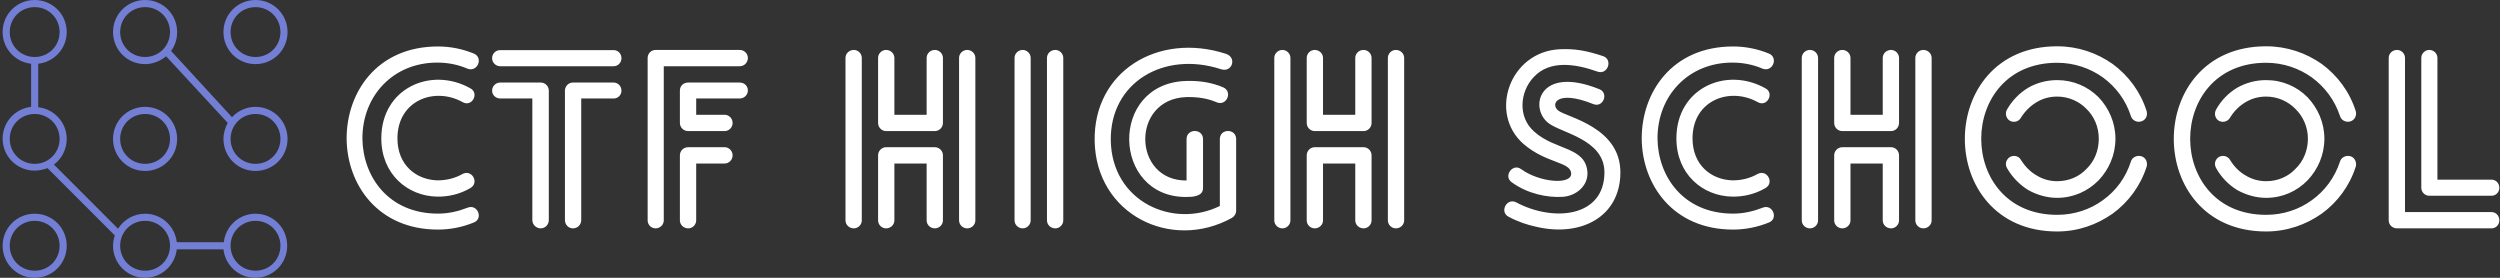 <svg data-v-423bf9ae="" xmlns="http://www.w3.org/2000/svg" viewBox="0 0 810 90" class="iconLeft"><rect x="0" y="0" width="810" height="90" fill="#333333" stroke="none"/><!----><!----><!----><g data-v-423bf9ae="" id="b279d048-fc10-4d5a-8623-f8fbaaad0781" fill="#FFFFFF" transform="matrix(5.618,0,0,5.618,108.544,14.213)"><path d="M8.01 0.56L8.01 0.56C7.35 0.29 6.65 0.15 5.94 0.15C2.41 0.15 0.66 2.81 0.67 5.47C0.69 8.09 2.45 10.71 5.94 10.71C6.65 10.71 7.35 10.57 8.01 10.30C8.57 10.08 8.22 9.21 7.64 9.45C7.10 9.66 6.54 9.79 5.94 9.79C3.07 9.79 1.60 7.64 1.58 5.45C1.58 2.98 3.37 1.08 5.89 1.08C6.50 1.08 7.08 1.19 7.64 1.43C8.22 1.65 8.57 0.80 8.01 0.56ZM7.36 7.50L7.36 7.50C6.89 7.77 6.37 7.88 5.88 7.87C4.68 7.83 3.60 6.99 3.60 5.45C3.60 3.26 5.74 2.46 7.36 3.36C7.90 3.67 8.34 2.84 7.80 2.56C5.53 1.29 2.67 2.56 2.67 5.45C2.67 7.52 4.19 8.78 5.89 8.81C6.54 8.82 7.20 8.67 7.80 8.32C8.34 8.02 7.90 7.22 7.36 7.50ZM16.07 2.23L16.07 2.23L13.72 2.23C13.47 2.23 13.26 2.44 13.26 2.70L13.26 10.16C13.26 10.43 13.47 10.64 13.72 10.64C13.99 10.64 14.20 10.43 14.20 10.16L14.20 3.15L16.07 3.15C16.32 3.15 16.52 2.95 16.52 2.70C16.52 2.44 16.32 2.23 16.07 2.23ZM9.53 1.29L9.53 1.29L16.07 1.29C16.32 1.29 16.52 1.08 16.52 0.83C16.52 0.56 16.32 0.36 16.07 0.36L9.53 0.36C9.27 0.36 9.06 0.56 9.06 0.83C9.06 1.08 9.27 1.29 9.53 1.29ZM9.53 3.15L9.53 3.15L11.38 3.15L11.38 10.16C11.38 10.43 11.61 10.64 11.86 10.64C12.12 10.64 12.33 10.43 12.33 10.16L12.33 2.70C12.33 2.44 12.12 2.23 11.86 2.23L9.53 2.23C9.27 2.23 9.06 2.44 9.06 2.70C9.06 2.95 9.27 3.15 9.53 3.15ZM23.34 2.23L23.34 2.23L20.37 2.23C20.10 2.23 19.89 2.42 19.89 2.69L19.89 4.56C19.89 4.82 20.10 5.03 20.37 5.03L22.47 5.03C22.72 5.03 22.93 4.82 22.93 4.56C22.93 4.30 22.72 4.09 22.47 4.09L20.83 4.09L20.83 3.15L23.34 3.15C23.60 3.15 23.81 2.94 23.81 2.69C23.81 2.42 23.60 2.23 23.34 2.23ZM22.47 5.96L22.47 5.96L20.37 5.96C20.10 5.96 19.89 6.17 19.89 6.43L19.89 10.18C19.89 10.43 20.10 10.64 20.37 10.64C20.62 10.64 20.83 10.43 20.83 10.18L20.83 6.90L22.47 6.90C22.72 6.90 22.93 6.69 22.93 6.43C22.93 6.17 22.72 5.96 22.47 5.96ZM18.96 10.18L18.96 10.18L18.96 1.29L23.34 1.29C23.60 1.29 23.81 1.08 23.81 0.81C23.81 0.56 23.60 0.35 23.34 0.35L18.49 0.35C18.23 0.35 18.03 0.56 18.03 0.81L18.03 10.18C18.03 10.43 18.23 10.64 18.49 10.64C18.75 10.64 18.96 10.43 18.96 10.18ZM31.32 0.81L31.32 0.81L31.32 4.56C31.32 4.82 31.53 5.03 31.78 5.03L34.59 5.03C34.85 5.03 35.06 4.82 35.06 4.56L35.06 0.81C35.06 0.56 34.85 0.35 34.59 0.35C34.33 0.35 34.12 0.56 34.12 0.81L34.12 4.09L32.26 4.09L32.26 0.81C32.26 0.56 32.05 0.35 31.78 0.35C31.53 0.35 31.32 0.56 31.32 0.81ZM35.06 10.18L35.06 10.18L35.06 6.43C35.06 6.17 34.85 5.96 34.59 5.96L31.78 5.96C31.53 5.96 31.32 6.17 31.32 6.43L31.32 10.18C31.32 10.43 31.53 10.64 31.78 10.64C32.05 10.64 32.26 10.43 32.26 10.18L32.26 6.90L34.12 6.90L34.12 10.18C34.12 10.43 34.33 10.64 34.59 10.64C34.85 10.64 35.06 10.43 35.06 10.18ZM30.38 10.18L30.38 10.18L30.38 0.81C30.38 0.56 30.17 0.35 29.92 0.35C29.65 0.35 29.44 0.56 29.44 0.81L29.44 10.18C29.44 10.43 29.65 10.64 29.92 10.64C30.17 10.64 30.38 10.43 30.38 10.18ZM35.99 0.81L35.99 0.81L35.99 10.18C35.99 10.43 36.20 10.64 36.46 10.64C36.72 10.64 36.93 10.43 36.93 10.18L36.93 0.81C36.93 0.56 36.72 0.35 36.46 0.35C36.20 0.35 35.99 0.56 35.99 0.81ZM42 10.18L42 10.18L42 0.81C42 0.56 41.79 0.35 41.54 0.35C41.27 0.35 41.06 0.56 41.06 0.81L41.06 10.18C41.06 10.43 41.27 10.64 41.54 10.64C41.79 10.64 42 10.43 42 10.18ZM40.12 10.18L40.12 10.18L40.12 0.81C40.12 0.56 39.91 0.35 39.66 0.35C39.40 0.35 39.19 0.56 39.19 0.81L39.19 10.18C39.19 10.43 39.40 10.64 39.66 10.64C39.91 10.64 40.12 10.43 40.12 10.18ZM51.97 9.63L51.97 9.63L51.97 5.49C51.97 4.87 51.03 4.87 51.03 5.49L51.03 9.35C48.33 10.68 44.80 9.10 44.74 5.57C44.69 2.23 47.80 0.39 51.09 1.46L51.09 1.46C51.74 1.68 52.04 0.78 51.37 0.57C47.45-0.69 43.74 1.60 43.81 5.59C43.88 9.84 48.22 11.97 51.72 10.04C51.87 9.95 51.97 9.80 51.97 9.63ZM51.23 2.51L51.23 2.51C50.60 2.24 49.88 2.11 49.06 2.14C44.62 2.30 44.81 8.83 49.07 8.83C49.42 8.83 50.06 8.82 50.06 8.32L50.06 5.49C50.06 4.87 49.11 4.87 49.11 5.49L49.11 7.88C45.99 7.91 45.89 3.19 49.08 3.07C49.76 3.05 50.34 3.15 50.85 3.37C51.41 3.61 51.79 2.77 51.23 2.51ZM56.04 0.81L56.04 0.81L56.04 4.56C56.04 4.82 56.25 5.03 56.50 5.03L59.32 5.03C59.57 5.03 59.78 4.82 59.78 4.56L59.78 0.81C59.78 0.56 59.57 0.35 59.32 0.35C59.05 0.35 58.84 0.56 58.84 0.81L58.84 4.09L56.98 4.09L56.98 0.81C56.98 0.56 56.77 0.35 56.50 0.35C56.25 0.35 56.04 0.56 56.04 0.81ZM59.78 10.18L59.78 10.18L59.78 6.43C59.78 6.17 59.57 5.96 59.32 5.96L56.50 5.96C56.25 5.96 56.04 6.17 56.04 6.43L56.04 10.18C56.04 10.43 56.25 10.64 56.50 10.64C56.77 10.64 56.98 10.43 56.98 10.18L56.98 6.90L58.84 6.90L58.84 10.18C58.84 10.43 59.05 10.64 59.32 10.64C59.57 10.64 59.78 10.43 59.78 10.18ZM55.10 10.18L55.10 10.18L55.10 0.81C55.10 0.56 54.89 0.35 54.64 0.35C54.38 0.35 54.17 0.56 54.17 0.81L54.17 10.18C54.17 10.43 54.38 10.64 54.64 10.64C54.89 10.64 55.10 10.43 55.10 10.18ZM60.72 0.81L60.72 0.81L60.72 10.18C60.72 10.43 60.93 10.64 61.18 10.64C61.45 10.64 61.66 10.43 61.66 10.18L61.66 0.81C61.66 0.56 61.45 0.35 61.18 0.35C60.93 0.35 60.72 0.56 60.72 0.81ZM73.14 0.71L73.14 0.71C72.16 0.38 71.47 0.27 70.63 0.31C67.75 0.45 66.51 3.99 68.54 5.77C69.85 6.90 71.23 6.79 71.29 7.45C71.37 8.15 69.48 8.01 68.40 7.22C67.91 6.87 67.37 7.63 67.86 7.98C68.78 8.65 69.92 8.88 70.83 8.82C71.58 8.76 72.27 8.19 72.23 7.41C72.13 5.92 70.39 6.16 69.17 5.07C68.17 4.20 68.36 2.73 69.12 1.93C70.04 0.91 71.55 1.15 72.81 1.60C73.40 1.81 73.71 0.91 73.14 0.71ZM67.68 9.97L67.68 9.97C68.22 10.26 68.77 10.44 69.24 10.54C71.86 11.17 74.13 9.97 74.13 7.41C74.13 4.80 71.06 4.24 70.55 3.85C70.08 3.49 70.45 2.62 72.56 3.47C73.14 3.71 73.47 2.84 72.93 2.62C69.44 1.20 68.85 3.68 69.97 4.56C70.69 5.14 73.21 5.49 73.21 7.41C73.21 10.00 70.28 10.29 68.12 9.14C67.58 8.86 67.14 9.69 67.68 9.97ZM70.74 7.90L70.74 7.90L70.74 7.90L70.74 7.90ZM82.70 0.56L82.70 0.56C82.04 0.29 81.34 0.15 80.63 0.15C77.10 0.15 75.35 2.81 75.36 5.47C75.38 8.09 77.14 10.71 80.63 10.71C81.34 10.71 82.04 10.57 82.70 10.30C83.26 10.08 82.91 9.21 82.33 9.45C81.79 9.66 81.23 9.79 80.63 9.79C77.76 9.79 76.29 7.64 76.27 5.45C76.27 2.98 78.06 1.08 80.58 1.08C81.19 1.08 81.77 1.19 82.33 1.43C82.91 1.65 83.26 0.80 82.70 0.56ZM82.05 7.50L82.05 7.50C81.58 7.77 81.06 7.88 80.57 7.87C79.37 7.83 78.29 6.99 78.29 5.45C78.29 3.26 80.43 2.46 82.05 3.36C82.59 3.67 83.03 2.84 82.49 2.56C80.22 1.29 77.36 2.56 77.36 5.45C77.36 7.52 78.88 8.78 80.58 8.81C81.23 8.82 81.89 8.67 82.49 8.32C83.03 8.02 82.59 7.22 82.05 7.50ZM86.46 0.81L86.46 0.81L86.46 4.56C86.46 4.82 86.67 5.03 86.93 5.03L89.74 5.03C89.99 5.03 90.20 4.82 90.20 4.56L90.20 0.81C90.20 0.56 89.99 0.35 89.74 0.35C89.47 0.35 89.26 0.56 89.26 0.81L89.26 4.09L87.40 4.09L87.40 0.81C87.40 0.56 87.19 0.35 86.93 0.35C86.67 0.35 86.46 0.56 86.46 0.81ZM90.20 10.18L90.20 10.18L90.20 6.43C90.20 6.17 89.99 5.96 89.74 5.96L86.93 5.96C86.67 5.96 86.46 6.17 86.46 6.43L86.46 10.18C86.46 10.43 86.67 10.64 86.93 10.64C87.19 10.64 87.40 10.43 87.40 10.18L87.40 6.90L89.26 6.90L89.26 10.18C89.26 10.43 89.47 10.64 89.74 10.64C89.99 10.64 90.20 10.43 90.20 10.18ZM85.53 10.18L85.53 10.18L85.53 0.81C85.53 0.56 85.32 0.35 85.06 0.35C84.80 0.35 84.59 0.56 84.59 0.81L84.59 10.18C84.59 10.43 84.80 10.64 85.06 10.64C85.32 10.64 85.53 10.43 85.53 10.18ZM91.14 0.81L91.14 0.81L91.14 10.18C91.14 10.43 91.35 10.64 91.60 10.64C91.87 10.64 92.08 10.43 92.08 10.18L92.08 0.81C92.08 0.56 91.87 0.35 91.60 0.35C91.35 0.35 91.14 0.56 91.14 0.81ZM104.48 3.88L104.48 3.88C104.13 2.77 103.43 1.83 102.52 1.16C101.61 0.52 100.52 0.14 99.32 0.14C92.22 0.14 92.22 10.82 99.32 10.82C100.52 10.82 101.61 10.43 102.52 9.79C103.43 9.13 104.13 8.18 104.48 7.08C104.55 6.83 104.43 6.55 104.17 6.48C103.92 6.41 103.64 6.54 103.57 6.79C103.28 7.70 102.72 8.47 101.95 9.02C101.22 9.55 100.31 9.86 99.32 9.86C93.48 9.86 93.48 1.09 99.32 1.09C100.31 1.09 101.22 1.41 101.95 1.93C102.72 2.49 103.28 3.26 103.57 4.16C103.64 4.41 103.92 4.55 104.17 4.47C104.43 4.40 104.55 4.13 104.48 3.88ZM96.43 7.17L96.43 7.17C96.73 7.69 97.15 8.12 97.65 8.43C98.15 8.71 98.73 8.88 99.32 8.88C100.25 8.88 101.09 8.50 101.71 7.87C102.30 7.25 102.68 6.41 102.68 5.47C102.68 4.54 102.30 3.70 101.71 3.08C101.09 2.46 100.25 2.09 99.32 2.09C98.73 2.09 98.15 2.24 97.65 2.53C97.15 2.83 96.73 3.26 96.43 3.78C96.29 4.02 96.38 4.31 96.60 4.44C96.84 4.56 97.12 4.48 97.24 4.24C97.47 3.88 97.78 3.57 98.14 3.36C98.49 3.15 98.88 3.04 99.32 3.04C99.99 3.04 100.59 3.32 101.01 3.75C101.46 4.19 101.72 4.80 101.72 5.47C101.72 6.16 101.46 6.78 101.01 7.21C100.59 7.66 99.99 7.92 99.32 7.92C98.88 7.92 98.48 7.80 98.14 7.59C97.78 7.39 97.47 7.07 97.24 6.71C97.12 6.47 96.84 6.40 96.60 6.52C96.38 6.66 96.29 6.93 96.43 7.17ZM116.54 3.88L116.54 3.88C116.19 2.77 115.49 1.83 114.58 1.16C113.67 0.52 112.57 0.14 111.37 0.14C104.27 0.14 104.27 10.82 111.37 10.82C112.57 10.82 113.67 10.43 114.58 9.79C115.49 9.13 116.19 8.18 116.54 7.08C116.61 6.83 116.48 6.55 116.23 6.48C115.98 6.41 115.70 6.54 115.63 6.79C115.33 7.70 114.77 8.47 114.00 9.02C113.27 9.55 112.36 9.86 111.37 9.86C105.53 9.86 105.53 1.09 111.37 1.09C112.36 1.09 113.27 1.41 114.00 1.93C114.77 2.49 115.33 3.26 115.63 4.16C115.70 4.41 115.98 4.55 116.23 4.47C116.48 4.40 116.61 4.13 116.54 3.88ZM108.49 7.17L108.49 7.17C108.78 7.69 109.20 8.12 109.70 8.43C110.21 8.71 110.78 8.88 111.37 8.88C112.31 8.88 113.15 8.50 113.76 7.87C114.35 7.25 114.73 6.41 114.73 5.47C114.73 4.54 114.35 3.70 113.76 3.08C113.15 2.46 112.31 2.09 111.37 2.09C110.78 2.09 110.21 2.24 109.70 2.53C109.20 2.83 108.78 3.26 108.49 3.78C108.35 4.02 108.43 4.31 108.65 4.44C108.89 4.56 109.17 4.48 109.30 4.24C109.52 3.88 109.83 3.57 110.19 3.36C110.54 3.15 110.94 3.04 111.37 3.04C112.04 3.04 112.64 3.32 113.06 3.75C113.51 4.19 113.78 4.80 113.78 5.47C113.78 6.16 113.51 6.78 113.06 7.21C112.64 7.66 112.04 7.92 111.37 7.92C110.94 7.92 110.53 7.80 110.19 7.59C109.83 7.39 109.52 7.07 109.30 6.71C109.17 6.47 108.89 6.40 108.65 6.52C108.43 6.66 108.35 6.93 108.49 7.17ZM124.36 9.70L124.36 9.70L119.38 9.70L119.38 0.81C119.38 0.56 119.17 0.35 118.92 0.35C118.65 0.35 118.44 0.56 118.44 0.81L118.44 10.18C118.44 10.43 118.65 10.64 118.92 10.64L124.36 10.64C124.63 10.64 124.82 10.43 124.82 10.18C124.82 9.91 124.63 9.70 124.36 9.70ZM120.32 0.81L120.32 0.81L120.32 8.30C120.32 8.55 120.53 8.76 120.78 8.76L124.36 8.76C124.63 8.76 124.82 8.55 124.82 8.30C124.82 8.04 124.63 7.83 124.36 7.83L121.25 7.83L121.25 0.81C121.25 0.56 121.04 0.35 120.78 0.35C120.53 0.35 120.32 0.56 120.32 0.81Z"></path></g><!----><g data-v-423bf9ae="" id="2faced12-bf56-4c4d-9184-baeaf5e0ef62" transform="matrix(1.154,0,0,1.154,-10.692,-12.692)" stroke="none" fill="#727FD5"><path d="M81 11c-5 0-9 4-9 9s4 9 9 9 9-4 9-9-4-9-9-9zm0 16c-3.9 0-7-3.1-7-7s3.1-7 7-7 7 3.1 7 7-3.1 7-7 7zM81 41c-2.6 0-4.9 1.1-6.6 2.9L57.3 25.3C58.4 23.8 59 22 59 20c0-5-4-9-9-9s-9 4-9 9 4 9 9 9c2.3 0 4.3-.9 5.9-2.2l17.3 18.7c-.7 1.3-1.2 2.9-1.2 4.5 0 5 4 9 9 9s9-4 9-9-4-9-9-9zM50 27c-3.9 0-7-3.1-7-7s3.1-7 7-7 7 3.1 7 7-3.1 7-7 7zm31 30c-3.9 0-7-3.1-7-7s3.1-7 7-7 7 3.1 7 7-3.1 7-7 7zM50 59c5 0 9-4 9-9s-4-9-9-9-9 4-9 9 4 9 9 9zm0-16c3.9 0 7 3.1 7 7s-3.1 7-7 7-7-3.1-7-7 3.1-7 7-7zM19 89c5 0 9-4 9-9s-4-9-9-9-9 4-9 9 4 9 9 9zm0-16c3.9 0 7 3.1 7 7s-3.1 7-7 7-7-3.1-7-7 3.1-7 7-7z"></path><path d="M81 71c-4.6 0-8.4 3.5-8.9 8H58.9c-.5-4.5-4.3-8-8.9-8-3.2 0-6 1.7-7.6 4.2l-18-18c2.2-1.6 3.6-4.3 3.6-7.2 0-4.6-3.5-8.4-8-8.9V28.9c4.5-.5 8-4.3 8-8.9 0-5-4-9-9-9s-9 4-9 9c0 4.6 3.5 8.4 8 8.9V41c-4.5.5-8 4.3-8 8.9 0 5 4 9 9 9 1.3 0 2.5-.3 3.6-.7l18.9 18.9c-.3.9-.5 1.9-.5 2.9 0 5 4 9 9 9 4.6 0 8.4-3.5 8.9-8H72c.5 4.5 4.3 8 8.9 8 5 0 9-4 9-9S86 71 81 71zM12 20c0-3.9 3.1-7 7-7s7 3.1 7 7-3.1 7-7 7-7-3.1-7-7zm0 30c0-3.9 3.1-7 7-7s7 3.1 7 7-3.1 7-7 7-7-3.1-7-7zm38 37c-3.9 0-7-3.1-7-7s3.1-7 7-7 7 3.1 7 7-3.1 7-7 7zm31 0c-3.9 0-7-3.1-7-7s3.1-7 7-7 7 3.1 7 7-3.1 7-7 7z"></path></g><!----></svg>